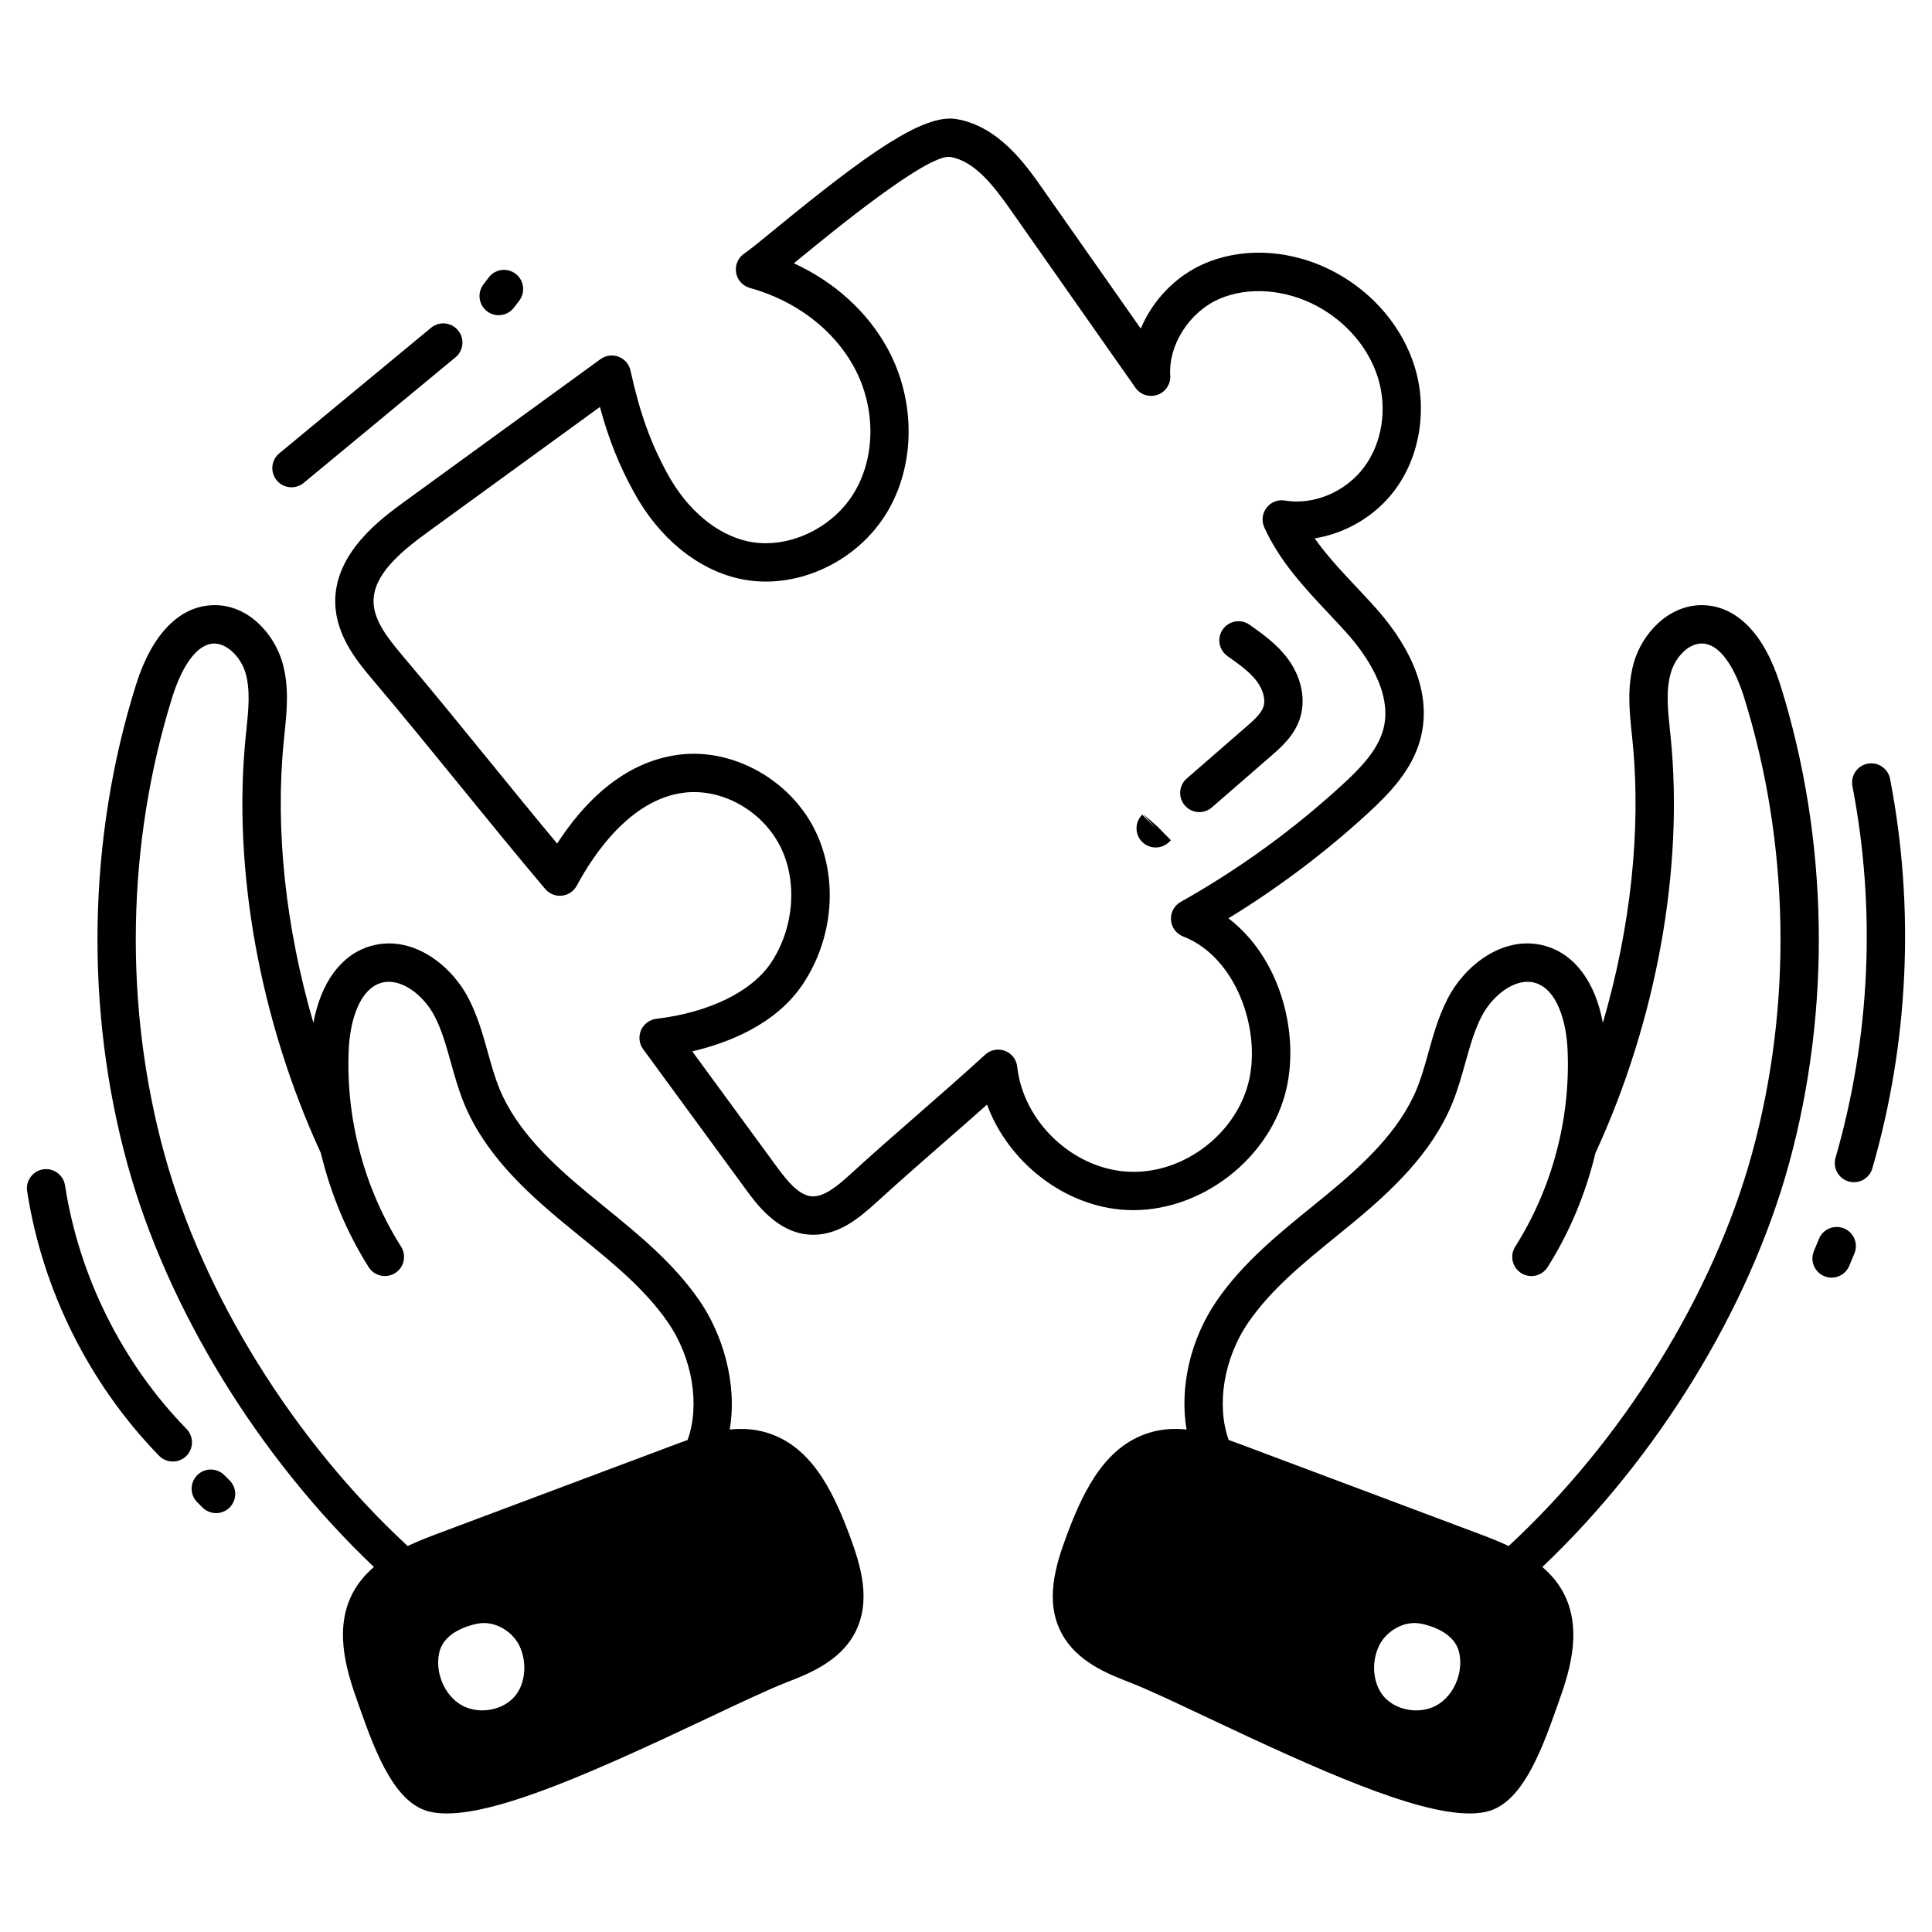 <svg width="64" height="64" viewBox="0 0 64 64" fill="none" xmlns="http://www.w3.org/2000/svg">
<path d="M58.976 22.689C58.447 21.001 57.529 20.062 56.391 20.046C55.26 20.038 54.392 20.997 54.12 21.961C53.894 22.767 53.977 23.562 54.057 24.332L54.079 24.545C54.374 27.491 54.013 30.748 53.097 33.885C52.854 32.557 52.182 31.625 51.21 31.341C49.871 30.947 48.562 31.915 47.96 33.072C47.656 33.656 47.484 34.271 47.318 34.865C47.199 35.292 47.087 35.696 46.93 36.076C46.359 37.46 45.173 38.565 43.976 39.553L43.458 39.976C42.335 40.889 41.174 41.834 40.317 43.073C39.426 44.361 39.072 45.962 39.305 47.355C38.948 47.319 38.578 47.328 38.208 47.423C36.67 47.815 35.925 49.291 35.349 50.828C34.962 51.86 34.597 53.052 35.175 54.12C35.68 55.054 36.719 55.457 37.407 55.724C38.015 55.96 38.963 56.408 40.06 56.927C43.696 58.645 46.878 60.073 48.679 60.073C48.884 60.073 49.071 60.054 49.239 60.016C50.363 59.757 51.001 58.183 51.558 56.592L51.624 56.406C51.929 55.546 52.44 54.106 51.84 52.86C51.656 52.477 51.396 52.169 51.092 51.909C54.914 48.282 57.942 43.351 59.258 38.567C60.673 33.421 60.573 27.782 58.976 22.689ZM47.591 56.49C47.017 56.811 46.201 56.66 45.809 56.161C45.477 55.739 45.424 55.066 45.68 54.523C45.87 54.121 46.341 53.765 46.861 53.765C46.937 53.765 47.016 53.773 47.094 53.79C47.416 53.858 48.182 54.087 48.334 54.732C48.491 55.397 48.164 56.169 47.591 56.49ZM58.033 38.23C56.749 42.901 53.75 47.721 49.976 51.214C49.677 51.074 49.368 50.949 49.058 50.833L41.065 47.834C40.951 47.791 40.828 47.746 40.702 47.701C40.287 46.549 40.537 44.986 41.361 43.795C42.115 42.705 43.157 41.858 44.259 40.961L44.784 40.532C46.108 39.439 47.427 38.202 48.104 36.56C48.289 36.11 48.417 35.65 48.541 35.206C48.697 34.65 48.843 34.125 49.086 33.658C49.445 32.969 50.205 32.368 50.853 32.559C51.58 32.772 51.884 33.835 51.927 34.76C52.033 37.043 51.418 39.365 50.194 41.296C50.006 41.592 50.094 41.985 50.39 42.172C50.686 42.36 51.079 42.272 51.266 41.976C52 40.818 52.53 39.532 52.851 38.197C54.872 33.815 55.781 28.795 55.343 24.418L55.32 24.2C55.249 23.52 55.182 22.877 55.343 22.305C55.481 21.814 55.889 21.322 56.373 21.316C57.136 21.327 57.6 22.545 57.765 23.069C59.289 27.932 59.385 33.316 58.033 38.23Z" fill="black"/>
<path d="M12.387 51.909C12.084 52.169 11.824 52.477 11.639 52.86C11.04 54.106 11.551 55.545 11.856 56.405L11.921 56.59C12.478 58.181 13.116 59.757 14.241 60.016C14.409 60.054 14.596 60.073 14.801 60.073C16.602 60.073 19.784 58.645 23.42 56.926C24.517 56.408 25.465 55.96 26.073 55.723C26.761 55.456 27.8 55.053 28.305 54.12C28.883 53.051 28.518 51.86 28.131 50.827C27.554 49.291 26.809 47.815 25.273 47.423C24.902 47.328 24.532 47.319 24.173 47.355C24.435 45.809 23.926 44.175 23.163 43.073C22.306 41.834 21.145 40.889 20.022 39.976L19.505 39.553C18.307 38.565 17.121 37.46 16.55 36.076C16.393 35.696 16.281 35.292 16.161 34.864C15.995 34.27 15.824 33.656 15.52 33.072C14.918 31.915 13.61 30.949 12.269 31.341C11.298 31.625 10.626 32.557 10.382 33.884C9.467 30.747 9.106 27.491 9.401 24.545L9.423 24.328C9.503 23.56 9.585 22.765 9.359 21.961C9.09 21.005 8.235 20.046 7.117 20.046C7.108 20.046 7.099 20.046 7.089 20.046C5.951 20.062 5.033 21 4.503 22.689C2.907 27.782 2.807 33.421 4.222 38.567C5.538 43.352 8.567 48.282 12.387 51.909ZM17.079 56.161C16.687 56.659 15.872 56.81 15.298 56.49C14.724 56.169 14.397 55.397 14.554 54.732C14.707 54.087 15.472 53.858 15.794 53.79C15.872 53.773 15.95 53.765 16.028 53.765C16.547 53.765 17.018 54.121 17.208 54.523C17.464 55.066 17.411 55.739 17.079 56.161ZM5.715 23.069C5.879 22.545 6.344 21.327 7.107 21.316C7.567 21.332 7.998 21.813 8.137 22.305C8.297 22.876 8.231 23.517 8.16 24.197L8.137 24.419C7.699 28.795 8.608 33.814 10.629 38.197C10.95 39.532 11.48 40.818 12.213 41.976C12.401 42.272 12.793 42.36 13.09 42.172C13.386 41.985 13.474 41.592 13.286 41.296C12.062 39.365 11.447 37.043 11.553 34.759C11.595 33.835 11.9 32.772 12.626 32.559C13.277 32.369 14.035 32.969 14.394 33.658C14.637 34.125 14.783 34.649 14.938 35.205C15.062 35.65 15.191 36.11 15.376 36.56C16.053 38.202 17.372 39.439 18.696 40.532L19.221 40.961C20.323 41.858 21.364 42.705 22.119 43.795C22.943 44.986 23.193 46.549 22.778 47.701C22.652 47.746 22.529 47.792 22.415 47.834L14.421 50.833C14.112 50.949 13.803 51.074 13.504 51.214C9.731 47.722 6.731 42.901 5.446 38.23C4.095 33.316 4.191 27.932 5.715 23.069Z" fill="black"/>
<path d="M11.106 19.995C11.14 21.094 11.865 21.951 12.395 22.576C13.332 23.683 14.294 24.865 15.224 26.007C16.156 27.152 17.12 28.336 18.062 29.45C18.198 29.61 18.401 29.692 18.613 29.671C18.822 29.649 19.006 29.525 19.106 29.34C19.673 28.284 20.889 26.48 22.656 26.259C23.918 26.102 25.262 26.859 25.857 28.059C26.429 29.214 26.301 30.757 25.538 31.898C24.899 32.852 23.481 33.544 21.743 33.749C21.519 33.776 21.326 33.919 21.235 34.126C21.145 34.333 21.172 34.573 21.305 34.755L24.704 39.396C25.065 39.89 25.737 40.808 26.777 40.896C26.833 40.901 26.888 40.903 26.943 40.903C27.785 40.903 28.453 40.36 29.017 39.844C29.775 39.151 30.509 38.511 31.242 37.87C31.725 37.449 32.208 37.028 32.697 36.591C33.395 38.496 35.265 39.976 37.306 40.082C39.735 40.207 42.12 38.377 42.629 36.002C43.031 34.124 42.379 31.702 40.693 30.421C42.343 29.411 43.897 28.241 45.322 26.933C46.064 26.252 46.788 25.482 47.054 24.475C47.508 22.752 46.478 21.142 45.533 20.095C45.343 19.884 45.147 19.675 44.951 19.466C44.439 18.922 43.947 18.397 43.551 17.834C44.581 17.669 45.566 17.094 46.207 16.232C47.041 15.113 47.292 13.55 46.864 12.153C46.464 10.852 45.508 9.712 44.239 9.027C42.838 8.269 41.211 8.162 39.888 8.736C38.936 9.15 38.181 9.953 37.789 10.885L34.523 6.231C33.982 5.461 33.078 4.172 31.672 3.943C30.591 3.77 28.759 5.065 25.759 7.521C25.272 7.921 24.851 8.266 24.651 8.402C24.448 8.542 24.343 8.786 24.384 9.03C24.424 9.274 24.603 9.472 24.841 9.538C26.359 9.958 27.619 10.917 28.297 12.171C29.009 13.489 29.012 15.111 28.305 16.302C27.58 17.524 26.052 18.222 24.752 17.928C23.728 17.696 22.771 16.891 22.125 15.719C21.556 14.687 21.197 13.688 20.886 12.274C20.84 12.065 20.692 11.893 20.491 11.817C20.292 11.742 20.066 11.771 19.893 11.897L13.402 16.615C12.64 17.169 11.054 18.321 11.106 19.995ZM19.873 13.481C20.165 14.561 20.516 15.431 21.014 16.332C21.834 17.821 23.095 18.854 24.471 19.166C26.313 19.584 28.386 18.653 29.396 16.951C30.328 15.383 30.334 13.27 29.413 11.567C28.748 10.337 27.644 9.339 26.298 8.722C26.382 8.653 26.471 8.58 26.564 8.504C27.59 7.664 30.707 5.108 31.47 5.197C32.279 5.329 32.908 6.14 33.483 6.96L37.613 12.845C37.776 13.078 38.075 13.173 38.343 13.079C38.611 12.985 38.784 12.724 38.766 12.44C38.701 11.424 39.401 10.332 40.393 9.901C41.349 9.486 42.591 9.58 43.636 10.144C44.613 10.672 45.347 11.54 45.65 12.525C45.962 13.543 45.785 14.673 45.189 15.474C44.576 16.296 43.523 16.741 42.565 16.581C42.331 16.541 42.1 16.634 41.957 16.819C41.814 17.005 41.784 17.254 41.88 17.467C42.385 18.59 43.219 19.477 44.025 20.335C44.216 20.538 44.406 20.741 44.59 20.945C45.192 21.612 46.152 22.915 45.826 24.151C45.635 24.877 45.022 25.485 44.463 25.998C42.837 27.491 41.036 28.796 39.112 29.877C38.898 29.997 38.773 30.23 38.79 30.475C38.807 30.72 38.965 30.933 39.194 31.022C40.936 31.698 41.748 34.049 41.387 35.736C41.004 37.528 39.213 38.912 37.372 38.814C35.541 38.719 33.893 37.159 33.697 35.336C33.671 35.098 33.514 34.895 33.29 34.81C33.066 34.726 32.814 34.774 32.637 34.936C31.877 35.63 31.142 36.272 30.407 36.914C29.666 37.56 28.925 38.207 28.16 38.907C27.739 39.292 27.284 39.663 26.884 39.63C26.456 39.594 26.063 39.104 25.728 38.646L22.932 34.828C24.107 34.553 25.696 33.945 26.593 32.604C27.617 31.074 27.774 29.069 26.995 27.496C26.168 25.827 24.278 24.776 22.499 24.999C20.651 25.23 19.328 26.596 18.456 27.944C17.706 27.045 16.947 26.113 16.209 25.206C15.275 24.058 14.309 22.872 13.364 21.756C12.834 21.13 12.394 20.562 12.375 19.956C12.348 19.075 13.211 18.323 14.149 17.642L19.873 13.481Z" fill="black"/>
<path d="M62.024 38.703C63.232 34.529 63.435 30.068 62.611 25.801C62.544 25.456 62.21 25.231 61.867 25.298C61.523 25.365 61.298 25.698 61.364 26.042C62.15 30.112 61.957 34.368 60.805 38.35C60.707 38.687 60.901 39.039 61.238 39.137C61.297 39.154 61.356 39.162 61.415 39.162C61.69 39.162 61.944 38.981 62.024 38.703Z" fill="black"/>
<path d="M60.431 42.275C60.51 42.308 60.592 42.324 60.673 42.324C60.922 42.324 61.159 42.176 61.26 41.931L61.429 41.523C61.564 41.199 61.411 40.828 61.087 40.693C60.764 40.559 60.392 40.712 60.257 41.036L60.087 41.446C59.953 41.77 60.107 42.141 60.431 42.275Z" fill="black"/>
<path d="M39.729 26.902C39.877 26.902 40.026 26.851 40.145 26.746L42.111 25.038C42.425 24.765 42.856 24.39 43.048 23.84C43.27 23.208 43.127 22.457 42.667 21.831C42.304 21.337 41.819 20.996 41.391 20.695C41.104 20.493 40.708 20.562 40.507 20.849C40.305 21.135 40.374 21.531 40.66 21.733C41.026 21.991 41.404 22.256 41.645 22.584C41.85 22.863 41.93 23.191 41.85 23.421C41.769 23.653 41.508 23.88 41.278 24.08L39.313 25.788C39.048 26.018 39.02 26.418 39.25 26.683C39.375 26.828 39.552 26.902 39.729 26.902Z" fill="black"/>
<path d="M38.284 28.074C38.445 28.074 38.606 28.013 38.729 27.892L38.788 27.834L38.342 27.381L37.864 26.961L38.284 27.439L37.838 26.986C37.589 27.233 37.585 27.634 37.831 27.884C37.956 28.011 38.12 28.074 38.284 28.074Z" fill="black"/>
<path d="M14.279 10.858L9.251 15.018C8.981 15.241 8.943 15.642 9.167 15.912C9.292 16.064 9.474 16.142 9.656 16.142C9.799 16.142 9.942 16.094 10.06 15.996L15.088 11.837C15.359 11.613 15.397 11.213 15.173 10.943C14.95 10.672 14.549 10.635 14.279 10.858Z" fill="black"/>
<path d="M17.026 10.19L17.203 9.956C17.413 9.676 17.357 9.278 17.077 9.067C16.796 8.856 16.398 8.913 16.188 9.193L16.013 9.424C15.802 9.703 15.857 10.102 16.137 10.313C16.252 10.4 16.386 10.441 16.519 10.441C16.711 10.441 16.901 10.355 17.026 10.19Z" fill="black"/>
<path d="M5.725 48.415C5.884 48.415 6.044 48.355 6.168 48.235C6.419 47.991 6.424 47.589 6.18 47.337C4.05 45.151 2.62 42.284 2.154 39.267C2.1 38.92 1.773 38.683 1.43 38.736C1.083 38.79 0.846 39.114 0.899 39.46C1.405 42.737 2.957 45.849 5.27 48.224C5.394 48.351 5.56 48.415 5.725 48.415Z" fill="black"/>
<path d="M6.534 48.866C6.286 49.114 6.286 49.516 6.534 49.764L6.71 49.939C6.833 50.062 6.996 50.124 7.157 50.124C7.32 50.124 7.483 50.062 7.607 49.937C7.855 49.688 7.854 49.287 7.605 49.039L7.431 48.866C7.183 48.618 6.782 48.618 6.534 48.866Z" fill="black"/>
</svg>
